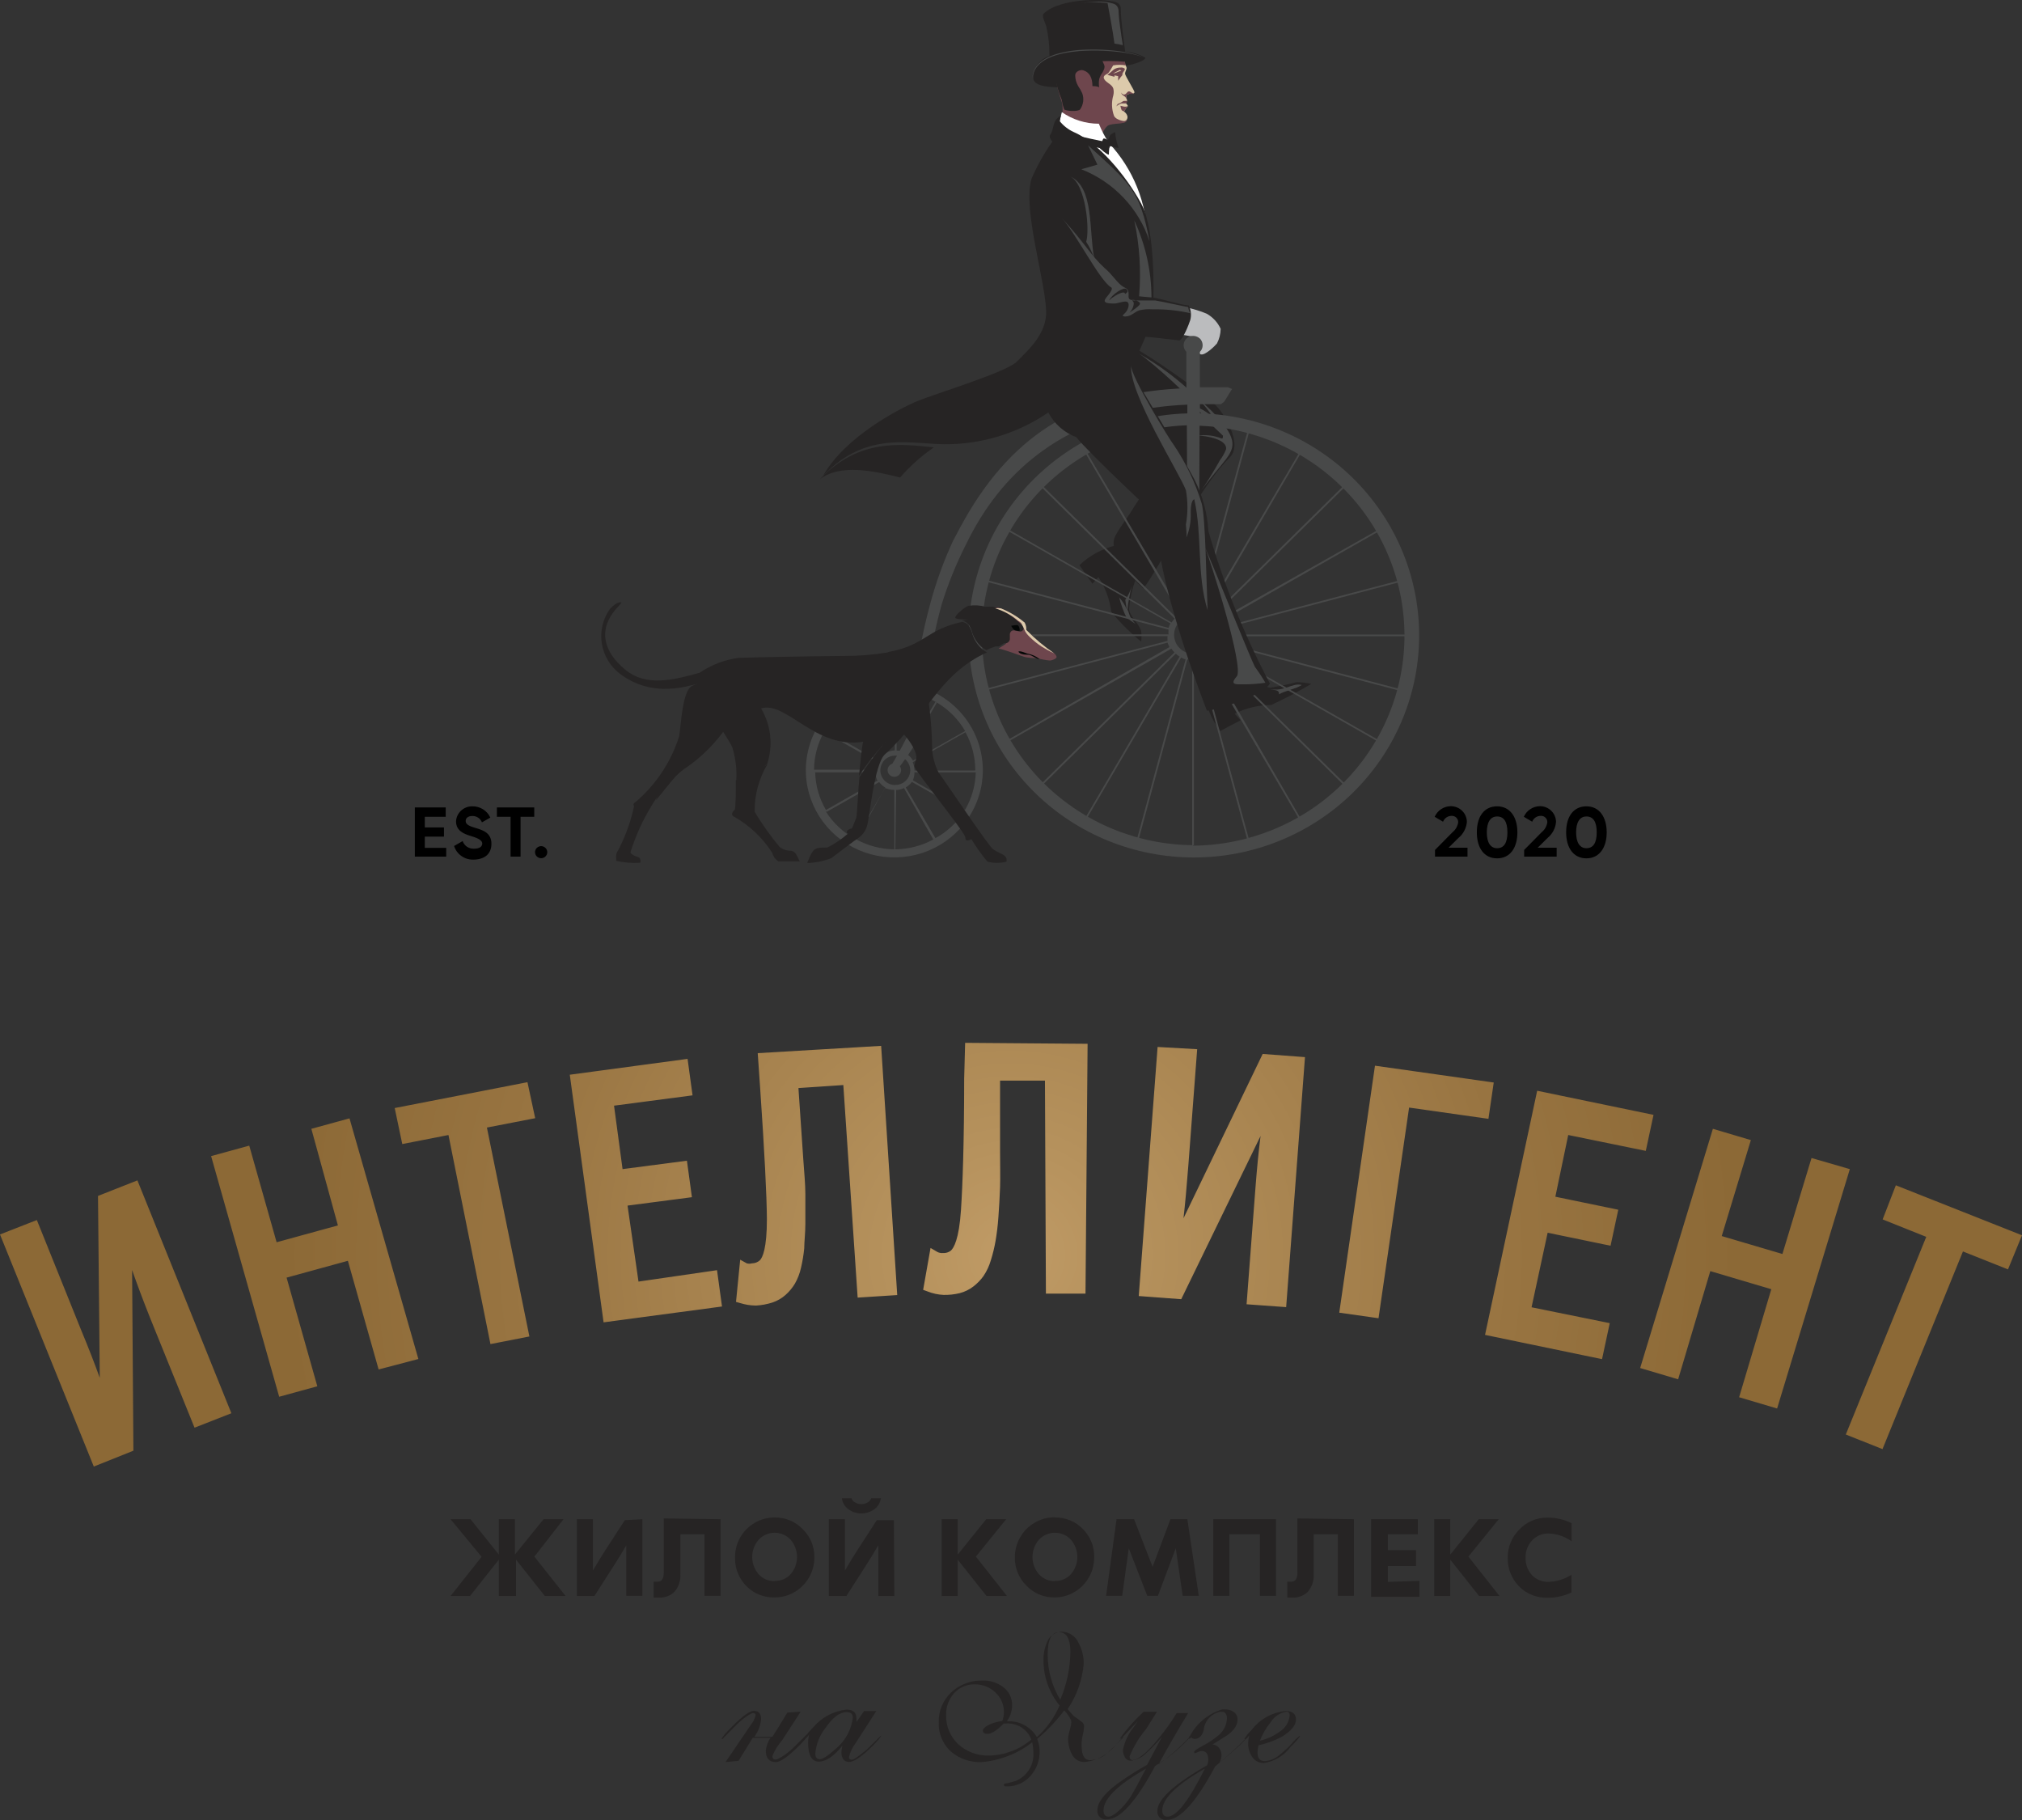 <svg width="120" height="108" viewBox="0 0 120 108" fill="none" xmlns="http://www.w3.org/2000/svg">
<rect x="0" y="0" width="120" height="108" fill="#333333" stroke="none"/>
<g clip-path="url(#clip0_408_922)">
<path d="M65.176 7.352C65.329 7.267 65.472 7.135 65.653 7.135C65.835 7.135 65.987 7.135 66.169 7.192C66.35 7.248 66.522 7.248 66.704 7.248C67.076 7.032 66.876 6.731 66.704 6.618C66.766 6.502 66.843 6.394 66.933 6.298C66.933 6.232 66.818 6.128 66.818 6.128L66.895 5.977C66.895 5.977 66.79 5.648 66.847 5.648C66.914 5.594 66.999 5.564 67.086 5.563C67.219 5.563 67.343 5.563 67.324 5.45C67.305 5.337 66.78 4.509 66.77 4.377C66.761 4.245 66.914 4.076 66.837 3.954C66.76 3.783 66.708 3.602 66.684 3.417C66.627 2.965 66.198 2.805 65.806 2.692C65.56 2.615 65.307 2.558 65.052 2.523C64.751 2.48 64.444 2.518 64.164 2.632C63.883 2.746 63.639 2.933 63.457 3.172C63.348 3.299 63.261 3.442 63.199 3.596C63.105 3.903 63.105 4.23 63.199 4.537C63.266 4.848 63.38 5.14 63.447 5.479C63.559 5.94 63.559 6.42 63.447 6.881C63.421 6.934 63.407 6.992 63.407 7.051C63.407 7.109 63.421 7.167 63.447 7.22C63.498 7.274 63.565 7.31 63.638 7.324C64.13 7.52 64.677 7.53 65.176 7.352Z" fill="#DCCAAB"/>
<path d="M66.685 7.183C66.547 7.164 66.414 7.119 66.293 7.052C66.223 7.014 66.164 6.959 66.121 6.892C65.97 6.493 65.953 6.057 66.074 5.649C66.103 5.522 66.103 5.39 66.074 5.263C66.007 5.009 65.673 4.924 65.539 4.708C65.405 4.491 65.673 4.416 65.749 4.359C65.825 4.303 65.94 4.086 66.064 3.879C66.311 3.837 66.563 3.837 66.809 3.879C66.876 3.55 66.207 3.427 66.207 3.427L66.026 3.474C65.996 3.317 65.951 3.163 65.892 3.013C65.884 2.982 65.884 2.95 65.892 2.919C65.892 2.919 66.131 2.768 66.255 2.684C65.989 2.478 65.679 2.334 65.348 2.262C65.017 2.19 64.675 2.193 64.345 2.27C64.07 2.278 63.8 2.348 63.556 2.473C63.311 2.597 63.098 2.775 62.933 2.992C62.767 3.208 62.652 3.459 62.598 3.725C62.543 3.991 62.55 4.266 62.617 4.529C62.709 5.06 62.846 5.583 63.027 6.091C63.118 6.581 63.044 7.087 62.817 7.532C63.323 7.616 65.252 8.238 65.252 8.238C65.443 7.823 65.644 7.475 65.816 7.419C65.959 7.377 66.106 7.351 66.255 7.343C66.406 7.336 66.556 7.317 66.704 7.287C66.752 7.272 66.796 7.247 66.833 7.213C66.869 7.178 66.897 7.136 66.914 7.089C66.885 7.121 66.85 7.146 66.81 7.162C66.771 7.178 66.728 7.186 66.685 7.183Z" fill="#6E464D"/>
<path d="M65.521 4.104C65.541 4.061 65.551 4.015 65.551 3.968C65.551 3.921 65.541 3.874 65.521 3.831C65.431 3.642 65.354 3.447 65.291 3.248C65.291 3.163 65.291 3.078 65.244 2.993C65.177 2.797 65.073 2.615 64.938 2.457C64.903 2.404 64.858 2.36 64.804 2.325C64.748 2.314 64.689 2.314 64.632 2.325C64.338 2.302 64.041 2.346 63.767 2.455C63.492 2.564 63.247 2.734 63.051 2.952C62.854 3.171 62.712 3.431 62.635 3.712C62.558 3.994 62.549 4.289 62.607 4.575C62.695 5.033 62.829 5.481 63.008 5.912C63.038 6.107 63.086 6.299 63.152 6.486C63.238 6.599 64.011 6.636 64.107 6.486C64.2 6.349 64.26 6.193 64.282 6.03C64.303 5.866 64.286 5.7 64.231 5.544C64.163 5.39 64.08 5.241 63.983 5.102C63.872 4.91 63.813 4.693 63.811 4.471C63.811 4.236 64.117 4.123 64.279 4.17C64.671 4.283 64.833 4.631 64.833 5.111C64.909 5.111 65.158 5.111 65.234 5.187C65.206 5.025 65.206 4.859 65.234 4.697C65.273 4.558 65.338 4.427 65.425 4.311C65.463 4.245 65.495 4.176 65.521 4.104Z" fill="#262424"/>
<path d="M66.665 5.996L66.579 6.053C66.501 6.103 66.418 6.144 66.331 6.175L66.245 6.316C66.332 6.24 66.432 6.179 66.541 6.138C66.637 6.138 66.656 6.138 66.751 6.138H66.828C66.871 6.098 66.898 6.044 66.904 5.987H66.751L66.665 5.996Z" fill="#6E464D"/>
<path d="M66.704 6.326L66.494 6.279C66.506 6.37 66.532 6.459 66.57 6.542C66.57 6.542 66.704 6.627 66.713 6.608C66.772 6.501 66.843 6.4 66.924 6.307C66.924 6.307 66.799 6.345 66.704 6.326Z" fill="#6E464D"/>
<path d="M66.418 4.707C66.475 4.622 66.532 4.537 66.609 4.462C66.603 4.39 66.627 4.319 66.675 4.264C66.675 4.264 66.781 4.132 66.752 4.076C66.716 4.047 66.675 4.026 66.63 4.015C66.586 4.003 66.539 4.002 66.494 4.01C66.355 4.007 66.218 4.046 66.102 4.123C65.988 4.227 65.844 4.349 65.72 4.443L66.141 4.556C66.141 4.556 66.141 4.49 66.141 4.472L66.36 4.519C66.36 4.603 66.36 4.698 66.36 4.792L66.418 4.707ZM65.997 4.396C65.997 4.396 66.418 4.161 66.465 4.142L66.551 4.198C66.418 4.217 66.102 4.406 65.997 4.349V4.396Z" fill="#6E464D"/>
<path d="M67 5.422C66.914 5.422 66.876 5.526 66.799 5.582C66.778 5.597 66.753 5.606 66.727 5.609C66.701 5.611 66.674 5.608 66.65 5.599C66.626 5.59 66.604 5.575 66.587 5.555C66.569 5.536 66.557 5.513 66.551 5.488C66.551 5.545 66.551 5.601 66.694 5.686C66.837 5.771 66.828 5.855 66.895 5.902C66.847 5.818 66.799 5.648 66.847 5.648C66.915 5.597 67 5.57 67.086 5.573C67.191 5.573 67.277 5.573 67.315 5.573C67.191 5.545 67.076 5.413 67 5.422Z" fill="#6E464D"/>
<path d="M67.964 3.417C67.601 3.214 67.197 3.095 66.78 3.069C66.704 2.57 66.522 1.083 66.522 0.753C66.522 0.424 66.522 0.32 66.341 0.179C65.892 -0.104 62.922 -0.169 61.929 0.819C61.805 0.941 62.053 1.403 62.091 1.553C62.224 2.134 62.288 2.728 62.282 3.323C62.001 3.41 61.756 3.585 61.584 3.821C61.412 4.056 61.322 4.341 61.327 4.631C61.327 5.206 62.645 5.168 62.76 5.177C62.473 4.434 63.629 3.794 64.851 3.662C65.487 3.61 66.126 3.61 66.761 3.662C66.778 3.739 66.804 3.815 66.838 3.888C67.267 3.841 68.012 3.586 67.964 3.417Z" fill="#262424"/>
<path d="M67.878 3.464C67.802 3.248 65.968 2.899 64.058 3.031C62.75 3.144 61.346 3.502 61.27 4.689C61.27 3.464 62.76 3.078 64.058 2.965C66.064 2.824 67.802 3.248 67.878 3.464Z" fill="#484949"/>
<path d="M66.638 2.683C66.533 2.071 66.39 1.007 66.39 0.8C66.39 0.593 66.39 0.301 66.046 0.207C65.767 0.127 65.477 0.089 65.186 0.094C64.818 0.103 64.451 0.135 64.087 0.188C64.632 0.112 65.186 0.112 65.731 0.188C65.788 0.499 66.046 1.845 66.141 2.589C66.309 2.607 66.475 2.638 66.638 2.683Z" fill="#484949"/>
<path d="M67.401 34.368C67.19 34.938 67.058 35.533 67.009 36.138C67.009 36.524 67.573 36.966 67.726 37.446C67.749 37.656 67.749 37.867 67.726 38.077C67.076 37.546 66.481 36.953 65.949 36.307C65.86 35.571 65.599 34.865 65.185 34.246L64.832 34.641C64.632 34.34 64.059 33.54 64.059 33.54C64.671 32.955 65.434 32.545 66.264 32.354C66.587 32.592 66.855 32.894 67.051 33.241C67.247 33.589 67.366 33.972 67.401 34.368Z" fill="#262424"/>
<path d="M67 20.436C68.793 21.491 70.498 22.684 72.099 24.004C72.567 24.409 73.809 26.329 72.987 27.139C71.078 29.021 68.853 33.634 67.859 34.923C67.172 34.33 65.672 32.758 66.198 31.789C66.513 31.196 66.981 30.64 67.315 30.057C68.075 28.948 68.691 27.749 69.149 26.489C69.311 25.84 65.548 21.199 65.501 21.133C65.453 21.067 66.952 20.436 67 20.436Z" fill="#262424"/>
<path d="M53.077 40.524C52.038 40.524 51.022 40.828 50.158 41.397C49.295 41.966 48.622 42.774 48.224 43.72C47.827 44.666 47.722 45.708 47.925 46.712C48.128 47.716 48.628 48.639 49.363 49.363C50.097 50.087 51.033 50.58 52.052 50.78C53.071 50.979 54.127 50.877 55.086 50.485C56.046 50.093 56.867 49.429 57.444 48.578C58.021 47.727 58.329 46.726 58.329 45.702C58.326 44.329 57.772 43.014 56.788 42.044C55.803 41.073 54.469 40.527 53.077 40.524ZM57.851 45.721H54.27C54.272 45.552 54.236 45.385 54.165 45.231L57.297 43.452C57.679 44.142 57.879 44.916 57.88 45.702L57.851 45.721ZM53.077 46.878V50.399C52.288 50.391 51.514 50.19 50.823 49.815L52.523 46.756C52.681 46.83 52.854 46.869 53.029 46.869L53.077 46.878ZM53.181 46.878C53.344 46.873 53.503 46.834 53.65 46.765L55.388 49.815C54.697 50.19 53.922 50.391 53.134 50.399L53.181 46.878ZM53.134 46.587C52.958 46.587 52.786 46.535 52.64 46.439C52.494 46.343 52.38 46.206 52.313 46.046C52.246 45.886 52.228 45.71 52.263 45.54C52.297 45.37 52.382 45.215 52.506 45.092C52.63 44.97 52.788 44.886 52.961 44.852C53.133 44.819 53.311 44.836 53.474 44.902C53.636 44.969 53.775 45.081 53.872 45.225C53.97 45.369 54.022 45.538 54.022 45.711C54.021 45.83 53.995 45.948 53.946 46.057C53.898 46.166 53.827 46.264 53.738 46.345C53.65 46.426 53.545 46.488 53.432 46.528C53.318 46.568 53.197 46.585 53.077 46.577L53.134 46.587ZM52.112 46.304L49.018 48.065C48.619 47.385 48.399 46.618 48.378 45.834H51.959C51.959 45.992 51.991 46.149 52.055 46.295L52.112 46.304ZM54.328 45.834H57.909C57.887 46.618 57.667 47.385 57.269 48.065L54.175 46.304C54.241 46.153 54.273 45.989 54.27 45.824L54.328 45.834ZM53.143 41.014C53.982 41.015 54.806 41.234 55.532 41.649C56.258 42.063 56.86 42.659 57.278 43.377L54.184 45.137C54.096 44.98 53.971 44.844 53.821 44.742L55.598 41.701L55.512 41.654L53.735 44.685C53.575 44.595 53.395 44.544 53.21 44.535V41.033H53.105V44.525C52.92 44.534 52.741 44.586 52.58 44.676L50.804 41.645L50.718 41.692L52.494 44.732C52.344 44.835 52.22 44.97 52.131 45.127L49.037 43.367C49.447 42.664 50.034 42.076 50.742 41.662C51.449 41.248 52.254 41.022 53.077 41.005L53.143 41.014ZM48.961 43.461L51.997 45.184C51.927 45.338 51.891 45.505 51.892 45.673H48.311C48.316 44.897 48.517 44.134 48.894 43.452L48.961 43.461ZM49.075 48.168L52.179 46.408C52.275 46.541 52.399 46.654 52.542 46.737L50.756 49.787C50.041 49.398 49.439 48.834 49.008 48.149L49.075 48.168ZM55.54 49.778L53.755 46.728C53.897 46.644 54.021 46.532 54.117 46.398L57.221 48.159C56.785 48.829 56.184 49.38 55.473 49.759L55.54 49.778Z" fill="#484949"/>
<path d="M53.077 46.097C53.299 46.097 53.478 45.92 53.478 45.702C53.478 45.483 53.299 45.306 53.077 45.306C52.855 45.306 52.676 45.483 52.676 45.702C52.676 45.92 52.855 46.097 53.077 46.097Z" fill="#484949"/>
<path d="M48.645 28.448C49.858 27.506 51.845 27.939 53.42 28.335C54.008 27.656 54.682 27.054 55.426 26.546C53.478 26.357 51.004 25.981 48.645 28.448Z" fill="#262424"/>
<path d="M69.941 18.168C70.52 18.242 71.085 18.394 71.622 18.619C71.984 18.826 72.271 19.138 72.443 19.514C72.439 19.815 72.364 20.112 72.224 20.38C72.138 20.493 71.527 21.105 71.269 21.029C71.011 20.954 71.145 20.869 71.192 20.766C71.317 20.512 71.403 20.163 71.106 20.05C70.81 19.937 69.292 19.749 69.292 19.749C69.44 19.197 69.659 18.666 69.941 18.168Z" fill="#BBBCBE"/>
<path d="M67.077 36.599C67.019 36.486 66.991 36.326 66.914 36.175C66.958 35.694 67.048 35.218 67.182 34.754C67.094 35.055 66.959 35.341 66.781 35.601L66.867 36.157C66.759 35.898 66.607 35.659 66.418 35.451C66.522 35.858 66.666 36.255 66.847 36.637C67.025 36.778 67.21 36.91 67.401 37.032C67.273 36.904 67.163 36.758 67.077 36.599Z" fill="#484949"/>
<path d="M73.121 26.141C72.921 25.2 71.584 24.079 70.906 23.458C69.914 22.506 68.808 21.678 67.611 20.992C68.471 21.556 70.906 23.816 70.705 23.816C70.85 23.77 70.996 23.733 71.145 23.703C71.476 24.047 71.774 24.422 72.033 24.823C71.725 24.51 71.35 24.268 70.935 24.117C71.438 24.734 71.987 25.313 72.577 25.849V25.896C72.577 25.953 72.577 26.037 72.491 26.018C72.047 25.841 71.562 25.782 71.087 25.849C71.508 25.849 72.883 26.056 72.759 26.677C72.665 26.905 72.543 27.12 72.396 27.317C72.252 27.581 72.1 27.835 71.947 28.089C71.794 28.343 71.527 28.777 71.297 29.097C72.577 27.355 73.274 26.941 73.121 26.141Z" fill="#484949"/>
<path d="M73.647 40.214C74.196 40.488 74.781 40.687 75.385 40.807C75.916 40.727 76.442 40.617 76.96 40.477C77.252 40.486 77.543 40.521 77.829 40.581C77.056 41.038 76.259 41.456 75.442 41.833C74.688 41.837 73.946 42.015 73.274 42.35L73.627 42.746C73.293 42.906 72.424 43.377 72.424 43.377C71.9 42.711 71.57 41.917 71.469 41.08C71.749 40.792 72.088 40.566 72.464 40.417C72.839 40.267 73.242 40.198 73.647 40.214Z" fill="#262424"/>
<path d="M71.211 24.522V23.985C71.618 23.985 72.035 23.985 72.462 23.985L72.653 23.834L73.121 23.081L72.863 22.978C72.303 22.978 71.752 22.978 71.211 22.978V20.879C71.289 20.801 71.342 20.702 71.363 20.594C71.384 20.487 71.373 20.375 71.33 20.274C71.287 20.173 71.215 20.087 71.122 20.026C71.03 19.966 70.921 19.933 70.81 19.933C70.699 19.933 70.59 19.966 70.498 20.026C70.405 20.087 70.333 20.173 70.29 20.274C70.247 20.375 70.236 20.487 70.257 20.594C70.278 20.702 70.331 20.801 70.409 20.879V23.034C64.784 23.251 60.63 25.181 57.517 30.358C57.183 30.923 56.867 31.497 56.562 32.09C56.013 33.275 55.565 34.503 55.225 35.761C54.884 36.999 54.619 38.257 54.432 39.527C54.261 40.722 54.041 43.292 54.041 43.292C53.662 44.088 53.241 44.864 52.78 45.617L53.134 45.834C53.69 45.122 54.2 44.377 54.661 43.602C54.661 43.602 55.015 40.289 55.11 39.639C55.282 38.369 55.54 37.111 55.884 35.874C56.255 34.67 56.728 33.499 57.297 32.372C57.569 31.804 57.872 31.251 58.204 30.716C60.582 26.894 64.555 24.249 70.466 24.013V24.531C66.955 24.631 63.625 26.089 61.196 28.59C58.767 31.091 57.434 34.433 57.485 37.895C57.536 41.357 58.966 44.66 61.468 47.09C63.969 49.52 67.341 50.883 70.853 50.883C74.365 50.883 77.736 49.52 80.238 47.09C82.739 44.66 84.17 41.357 84.221 37.895C84.272 34.433 82.938 31.091 80.509 28.59C78.08 26.089 74.75 24.631 71.24 24.531L71.211 24.522ZM70.495 37.296C70.415 37.361 70.358 37.45 70.331 37.549C70.304 37.648 70.308 37.752 70.344 37.849C70.379 37.945 70.444 38.028 70.529 38.087C70.614 38.146 70.716 38.177 70.819 38.177C70.923 38.177 71.025 38.146 71.11 38.087C71.195 38.028 71.26 37.945 71.295 37.849C71.331 37.752 71.335 37.648 71.308 37.549C71.281 37.45 71.224 37.361 71.144 37.296V36.599C71.405 36.677 71.629 36.845 71.775 37.072C71.92 37.298 71.979 37.569 71.939 37.835C71.899 38.101 71.763 38.344 71.557 38.519C71.351 38.695 71.087 38.791 70.815 38.791C70.542 38.791 70.279 38.695 70.072 38.519C69.866 38.344 69.731 38.101 69.691 37.835C69.651 37.569 69.709 37.298 69.855 37.072C70.001 36.845 70.224 36.677 70.485 36.599L70.495 37.296ZM70.8 50.154C67.499 50.125 64.339 48.823 61.998 46.528C59.657 44.232 58.32 41.125 58.273 37.87C58.225 34.616 59.471 31.472 61.745 29.111C64.018 26.751 67.138 25.36 70.437 25.237L70.485 36.232L67.62 25.661H67.515L70.38 36.232C70.287 36.261 70.198 36.299 70.113 36.345L64.536 26.903L64.45 26.95L69.998 36.43C69.916 36.482 69.839 36.542 69.769 36.608L61.919 28.871L61.843 28.946L69.712 36.712C69.644 36.781 69.583 36.857 69.53 36.938L59.895 31.441L59.847 31.525L69.463 36.994C69.417 37.078 69.378 37.167 69.349 37.258L58.615 34.434V34.538L69.349 37.361C69.34 37.455 69.34 37.55 69.349 37.644H58.176V37.747H69.291C69.282 37.841 69.282 37.936 69.291 38.03L58.558 40.854V40.957L69.291 38.133C69.321 38.225 69.359 38.313 69.406 38.397L59.847 43.885L59.895 43.97L69.521 38.491C69.574 38.572 69.635 38.648 69.702 38.717L61.843 46.464L61.919 46.539L69.778 38.792C69.849 38.856 69.926 38.913 70.008 38.962L64.45 48.46L64.536 48.507L70.094 39.018C70.179 39.064 70.268 39.102 70.361 39.131L67.496 49.721H67.601L70.466 39.131H70.753V50.154H70.858V39.188H71.144L74.009 49.778H74.114L71.249 39.188C71.342 39.159 71.431 39.121 71.516 39.075L77.074 48.563L77.16 48.516L71.622 38.971C71.703 38.922 71.78 38.865 71.851 38.802L79.71 46.549L79.787 46.474L71.908 38.717C71.976 38.648 72.037 38.572 72.09 38.491L81.716 43.97L81.763 43.885L72.137 38.406C72.184 38.322 72.222 38.234 72.252 38.143L82.986 40.967V40.863L72.252 38.039C72.261 37.945 72.261 37.851 72.252 37.757H83.425V37.653H72.319C72.328 37.559 72.328 37.465 72.319 37.371L83.052 34.547V34.443L72.319 37.267C72.289 37.176 72.251 37.088 72.204 37.004L81.82 31.535L81.773 31.45L72.09 36.919C72.037 36.838 71.976 36.763 71.908 36.693L79.758 28.955L79.681 28.88L71.832 36.618C71.768 36.549 71.697 36.486 71.622 36.43L77.16 26.96L77.074 26.913L71.516 36.383C71.431 36.336 71.342 36.298 71.249 36.27L74.114 25.698H74.009L71.144 36.241L71.192 25.265C74.494 25.39 77.615 26.784 79.887 29.148C82.159 31.513 83.402 34.661 83.35 37.917C83.297 41.174 81.954 44.281 79.606 46.573C77.259 48.865 74.095 50.161 70.791 50.182L70.8 50.154Z" fill="#484949"/>
<path d="M62.789 7.672C62.789 7.559 63.018 6.655 63.018 6.655C63.661 7.102 64.428 7.342 65.214 7.342C65.374 7.735 65.569 8.113 65.797 8.472C67.261 10.029 68.079 12.072 68.089 14.195C66.108 12.199 64.332 10.013 62.789 7.672Z" fill="white"/>
<path d="M71.717 31.525C71.655 30.457 71.372 29.413 70.887 28.456C70.371 27.449 68.203 23.844 67.668 22.95C67.4 22.466 67.207 21.946 67.095 21.406C67.184 21.397 67.274 21.397 67.363 21.406L67.984 19.985C68.108 19.985 69.559 20.145 69.999 20.201C70.228 20.098 70.552 19.26 70.638 18.996C70.716 18.707 70.685 18.399 70.552 18.13C69.874 18.045 69.215 17.801 68.451 17.659C68.451 17.659 68.585 13.725 67.754 12.134C67.172 11.004 65.491 8.604 63.715 7.832C63.394 7.684 63.113 7.465 62.894 7.192C62.904 7.08 62.927 6.97 62.961 6.862C62.388 7.192 62.617 7.606 62.292 8.058C62.292 8.227 62.454 8.406 62.454 8.406C61.963 9.098 61.547 9.84 61.213 10.618C60.659 12.501 62.168 17.019 62.082 18.704C61.986 19.956 60.936 20.851 60.344 21.462C59.752 22.074 55.569 23.345 54.499 23.778C53.43 24.211 50.135 25.915 48.846 28.24C51.511 25.416 54.27 26.442 56.419 26.357C58.496 26.299 60.51 25.644 62.216 24.475C62.566 25.15 63.158 25.673 63.877 25.943C64.622 26.884 68.652 30.65 68.652 30.65C68.652 30.65 68.222 33.22 71.622 42.162C71.622 42.275 74.955 41.353 75.365 40.562C73.842 37.679 72.62 34.651 71.717 31.525Z" fill="#262424"/>
<path d="M62.798 7.766C63.696 8.039 66.007 8.501 66.007 8.501L65.739 8.906C65.195 8.755 62.76 8.218 62.76 8.218L62.798 7.766Z" fill="#262424"/>
<path d="M65.892 8.011C65.976 7.937 66.073 7.879 66.179 7.841C66.205 8.163 66.275 8.48 66.389 8.783C66.221 8.759 66.054 8.722 65.892 8.67L65.749 8.322L65.892 8.011Z" fill="#262424"/>
<path d="M65.654 8.265L65.912 8.35C65.846 8.621 65.81 8.899 65.807 9.178C65.673 9.178 65.281 8.802 65.281 8.802C65.348 8.557 65.444 8.227 65.501 8.218C65.558 8.208 65.654 8.265 65.654 8.265Z" fill="#262424"/>
<path d="M70.38 29.087C70.5 29.76 70.5 30.448 70.38 31.12C70.38 31.262 70.466 31.864 70.38 31.968C70.59 31.487 70.687 30.966 70.667 30.443C70.667 30.236 70.667 29.699 70.877 29.624C71.364 31.789 71.01 34.095 71.669 36.213C71.584 34.33 71.545 30.838 71.326 29.906C70.95 28.66 70.387 27.476 69.654 26.395C69.444 26.141 67.114 22.357 67.124 21.688C67.019 23.392 69.979 28.033 70.38 29.087Z" fill="#484949"/>
<path d="M71.469 32.372C71.966 33.483 74.267 39.206 74.477 39.574C74.701 39.876 74.909 40.19 75.098 40.515C74.7 40.573 74.298 40.605 73.895 40.609C73.36 40.609 72.94 40.666 73.398 40.138C73.857 39.611 71.784 33.078 71.469 32.372Z" fill="#484949"/>
<path d="M75.91 41.202C75.91 40.92 75.719 40.986 75.346 40.882C76.235 41.071 76.683 40.496 77.257 40.647C76.98 40.854 76.187 41.014 75.91 41.202Z" fill="#484949"/>
<path d="M64.574 8.623L65.128 9.771L64.173 10.044C65.127 10.419 65.984 10.998 66.684 11.739C67.385 12.479 67.91 13.363 68.222 14.327C67.659 11.296 67.057 10.882 64.574 8.623Z" fill="#484949"/>
<path d="M70.523 18.224C70.457 18.224 69.072 17.913 68.556 17.829C68.279 17.829 68.012 17.829 67.735 17.829H67.372C67.26 17.837 67.147 17.814 67.047 17.763C66.962 17.706 66.971 17.593 66.981 17.499C66.981 17.057 66.837 17.17 66.532 16.925C66.226 16.68 65.978 16.257 65.577 15.927C64.737 15.165 64.402 14.44 62.951 12.868C63.848 13.809 65.233 16.633 65.949 17.057C66.073 17.132 65.844 17.415 65.796 17.48C65.615 17.725 65.224 18.036 66.169 18.008C66.36 18.008 66.809 17.801 66.933 17.942C67.057 18.083 66.933 18.431 66.742 18.601C66.551 18.77 66.637 18.742 66.742 18.78H66.79C67.124 18.78 67.315 18.525 67.592 18.422C67.853 18.355 68.125 18.333 68.394 18.356C69.159 18.34 69.922 18.42 70.667 18.591C70.562 18.525 70.504 18.196 70.523 18.224ZM66.77 17.452C66.77 17.16 65.997 17.622 65.816 17.838C65.959 17.49 66.704 16.991 66.856 17.16C67.009 17.33 66.847 17.377 66.761 17.452H66.77ZM67 18.573C67.084 18.501 67.153 18.413 67.202 18.314C67.251 18.215 67.28 18.108 67.286 17.998C67.286 17.913 67.162 17.791 67.162 17.791C67.162 17.791 67.257 17.791 67.277 17.791C67.296 17.791 67.706 17.885 67.649 18.045C67.592 18.205 66.99 18.573 66.99 18.573H67Z" fill="#484949"/>
<path d="M64.938 15.325C64.613 13.668 64.938 11.098 63.505 10.468C64.46 10.929 64.68 13.706 64.46 14.346C64.657 14.653 64.817 14.982 64.938 15.325Z" fill="#484949"/>
<path d="M68.337 17.65L67.602 17.584C67.729 16.075 67.633 14.556 67.315 13.075C67.982 14.511 68.331 16.071 68.337 17.65Z" fill="#484949"/>
<path d="M55.015 41.033C55.204 42.156 55.306 43.292 55.32 44.431C55.348 44.922 55.478 45.403 55.702 45.843C55.893 46.069 58.663 50.211 58.94 50.399C59.217 50.587 59.484 50.663 59.637 50.794C59.682 50.837 59.714 50.892 59.731 50.951C59.748 51.011 59.748 51.074 59.732 51.133C59.363 51.226 58.975 51.226 58.605 51.133C58.251 50.714 57.932 50.267 57.651 49.797C57.46 49.891 57.288 49.947 57.288 49.684C57.288 49.42 54.289 45.711 54.27 45.504C54.251 45.297 54.404 45.071 54.385 44.902C54.289 44.045 53.038 42.962 53.038 42.962C53.756 42.381 54.418 41.735 55.015 41.033Z" fill="#262424"/>
<path d="M43.164 43.057C42.516 44.03 41.686 44.873 40.719 45.542C39.903 46.137 39.217 46.889 38.705 47.754C38.157 48.639 37.724 49.587 37.415 50.578C37.492 50.785 37.931 50.86 37.969 50.917C38.007 50.973 38.046 51.199 37.969 51.199C37.501 51.226 37.032 51.188 36.575 51.086C36.575 50.898 36.518 50.691 36.67 50.484C37.108 49.655 37.43 48.772 37.625 47.857C37.625 47.763 37.501 47.735 37.74 47.575C38.948 46.537 39.838 45.188 40.309 43.678C40.423 42.925 40.509 40.967 41.073 40.703C41.371 40.551 41.694 40.456 42.028 40.421L43.164 43.057Z" fill="#262424"/>
<path d="M44.883 45.466C44.67 45.496 44.467 45.57 44.286 45.684C44.105 45.798 43.95 45.948 43.833 46.125L43.67 46.314C43.67 46.822 43.67 48.017 43.594 48.065C43.517 48.111 43.307 48.375 43.594 48.479C44.509 49.002 45.28 49.739 45.838 50.625C45.889 50.829 46.019 51.004 46.201 51.114C46.506 51.114 47.461 51.114 47.461 51.114C47.289 50.776 47.213 50.502 46.927 50.484C46.683 50.485 46.446 50.402 46.258 50.248C45.716 49.595 45.224 48.903 44.788 48.177C44.772 47.186 45.033 46.209 45.542 45.353C45.284 45.551 45.169 45.476 44.883 45.466Z" fill="#262424"/>
<path d="M54.825 42.991C54.746 42.47 54.695 41.945 54.672 41.419C54.185 41.969 53.648 42.473 53.067 42.925C53.525 43.32 54.538 44.412 54.404 44.996C54.763 44.391 54.91 43.686 54.825 42.991Z" fill="#262424"/>
<path d="M57.718 37.653C57.674 37.458 57.593 37.273 57.479 37.107C57.379 37.002 57.249 36.93 57.107 36.9C54.929 37.371 54.958 38.284 52.676 38.698C54.06 39.47 55.063 40.788 53.869 42.464C52.823 43.606 51.866 44.823 51.005 46.106C50.928 46.888 50.861 48.394 50.823 48.507C50.785 48.62 50.565 49.156 50.565 49.156C50.221 49.213 50.183 49.458 50.336 49.458C49.961 49.789 49.544 50.071 49.095 50.295C48.655 50.295 48.426 50.295 48.254 50.493C48.131 50.67 48.035 50.863 47.968 51.067C47.91 51.18 47.863 51.227 48.035 51.209C48.48 51.181 48.918 51.086 49.333 50.926C49.562 50.757 50.708 49.872 50.976 49.702C51.225 49.516 51.401 49.25 51.472 48.949C51.587 48.629 51.883 45.344 52.513 44.77C55.053 42.454 55.655 40.063 58.577 38.708C58.476 38.662 58.383 38.602 58.3 38.529C58.029 38.294 57.828 37.992 57.718 37.653Z" fill="#262424"/>
<path d="M62.597 38.792C61.984 38.38 61.414 37.907 60.898 37.38C60.905 37.23 60.872 37.081 60.802 36.947C60.379 36.593 59.902 36.307 59.389 36.1C59.187 36.02 58.961 36.02 58.758 36.1C58.692 36.1 58.701 36.222 58.663 36.298C58.573 36.512 58.531 36.743 58.539 36.975C58.516 37.094 58.516 37.215 58.539 37.333C58.592 37.462 58.686 37.571 58.806 37.644C58.926 37.716 59.054 37.773 59.188 37.813L59.379 37.879L59.561 37.964C59.627 37.986 59.682 38.034 59.714 38.096C59.714 38.209 59.656 38.237 59.58 38.284L59.265 38.482C59.885 38.632 60.649 38.952 60.869 38.999C61.096 39.039 61.326 39.058 61.556 39.056C61.803 39.125 62.056 39.172 62.311 39.197C62.387 39.197 62.683 39.103 62.703 39.009C62.722 38.915 62.597 38.792 62.597 38.792Z" fill="#6E464D"/>
<path d="M42.534 41.569C41.665 42.247 42.047 42.934 41.35 44.309C40.538 45.899 39.707 45.947 39.029 47.236C38.985 47.318 38.947 47.403 38.915 47.49C39.402 46.963 40.242 45.73 40.719 45.551C41.686 44.882 42.516 44.039 43.164 43.066L42.534 41.569Z" fill="#262424"/>
<path d="M59.933 37.936C59.933 37.823 59.933 37.71 59.933 37.606C60.057 37.173 60.497 37.606 60.678 37.427C60.86 37.248 60.678 37.089 60.497 36.947C60.057 36.526 59.529 36.204 58.95 36.006C58.797 35.994 58.644 35.994 58.491 36.006C58.162 35.916 57.817 35.897 57.479 35.95C57.25 36.006 56.629 36.552 56.696 36.665C56.763 36.778 57.422 36.759 57.422 36.759L57.097 36.825C57.24 36.855 57.37 36.927 57.469 37.032C57.583 37.197 57.664 37.383 57.708 37.578C57.819 37.893 58.01 38.175 58.262 38.397C58.345 38.47 58.438 38.53 58.539 38.576C58.711 38.494 58.889 38.422 59.074 38.359H59.284L59.599 38.162C59.752 38.209 59.905 38.096 59.933 37.936Z" fill="#262424"/>
<path d="M54.433 42.087C55.617 40.449 53.697 38.67 52.675 38.717C51.83 38.856 50.974 38.925 50.116 38.924C49.276 38.924 44.73 38.999 43.833 39.037C43.003 39.15 42.211 39.453 41.522 39.922C39.956 40.355 38.351 40.769 37.1 39.734C35.849 38.698 35.467 37.418 36.546 36.147C36.672 36.025 36.787 35.893 36.89 35.752C36.89 35.752 36.661 35.639 36.203 36.128C35.773 36.73 35.599 37.472 35.717 38.198C35.835 38.924 36.235 39.576 36.833 40.016C39.153 41.72 41.608 40.327 41.655 40.581C41.951 42.285 43.078 43.518 43.46 44.346C43.654 44.977 43.735 45.636 43.699 46.295C44.549 45.608 45.007 45.758 45.523 45.353C45.705 44.808 45.768 44.23 45.707 43.659C45.646 43.088 45.463 42.536 45.17 42.04C46.65 41.569 48.378 44.469 51.224 44.017C51.157 44.261 51.062 45.193 50.976 46.059C52.141 44.167 53.774 42.991 54.433 42.087Z" fill="#262424"/>
<path d="M60.516 37.418C60.516 37.22 60.44 37.098 60.363 37.089C60.244 37.094 60.126 37.11 60.01 37.136C60.105 37.311 60.194 37.402 60.277 37.409C60.354 37.428 60.487 37.456 60.516 37.418Z" fill="#040706"/>
<path d="M61.653 39.075C61.463 38.936 61.244 38.839 61.013 38.792C60.936 38.792 60.535 38.585 60.44 38.67C60.506 38.811 60.793 38.858 60.993 38.849C61.194 38.84 61.414 39.056 61.633 39.103H61.7L61.653 39.075Z" fill="#040706"/>
<path d="M60.602 36.966C60.69 37.128 60.77 37.295 60.841 37.465C60.911 37.583 60.998 37.691 61.099 37.785C61.321 38.008 61.568 38.207 61.834 38.378C62.069 38.526 62.315 38.659 62.569 38.773C61.969 38.365 61.413 37.898 60.907 37.38C60.915 37.23 60.882 37.081 60.812 36.947C60.389 36.593 59.912 36.307 59.399 36.1C59.288 36.087 59.175 36.087 59.065 36.1C59.56 36.247 60.018 36.494 60.411 36.825C60.48 36.865 60.544 36.912 60.602 36.966Z" fill="#DCCAAB"/>
<path d="M26.482 50.314V50.832H24.619V47.914H26.453V48.469H25.211V49.1H26.348V49.646H25.211V50.314H26.482Z" fill="black"/>
<path d="M26.949 50.201L27.456 49.91C27.504 50.049 27.597 50.169 27.721 50.251C27.846 50.332 27.994 50.371 28.143 50.361C28.497 50.361 28.621 50.211 28.621 50.051C28.621 49.891 28.42 49.749 27.971 49.618C27.522 49.486 27.064 49.298 27.064 48.733C27.078 48.493 27.186 48.268 27.363 48.103C27.541 47.939 27.775 47.847 28.019 47.848C28.246 47.842 28.47 47.902 28.662 48.021C28.854 48.14 29.006 48.312 29.099 48.516L28.602 48.799C28.558 48.685 28.479 48.587 28.377 48.52C28.274 48.452 28.152 48.418 28.029 48.422C27.78 48.422 27.637 48.545 27.637 48.714C27.637 48.883 27.752 48.996 28.21 49.128C28.669 49.26 29.165 49.429 29.165 50.069C29.165 50.71 28.716 51.011 28.076 51.011C27.825 51.014 27.579 50.937 27.376 50.791C27.173 50.645 27.023 50.438 26.949 50.201Z" fill="black"/>
<path d="M31.706 48.469H30.893V50.832H30.301V48.469H29.489V47.914H31.706V48.469Z" fill="black"/>
<path d="M31.752 50.569C31.752 50.498 31.774 50.429 31.814 50.37C31.854 50.311 31.91 50.265 31.977 50.238C32.043 50.211 32.116 50.204 32.186 50.218C32.257 50.231 32.321 50.266 32.372 50.316C32.423 50.366 32.458 50.429 32.471 50.499C32.486 50.568 32.478 50.64 32.451 50.706C32.423 50.771 32.377 50.827 32.317 50.866C32.257 50.905 32.187 50.926 32.115 50.926C32.068 50.926 32.021 50.917 31.977 50.899C31.933 50.881 31.892 50.855 31.859 50.822C31.825 50.788 31.798 50.749 31.78 50.706C31.762 50.662 31.752 50.616 31.752 50.569Z" fill="black"/>
<path d="M85.163 50.437L86.195 49.392C86.381 49.243 86.504 49.032 86.539 48.799C86.541 48.747 86.533 48.696 86.514 48.648C86.496 48.6 86.467 48.556 86.43 48.52C86.393 48.483 86.349 48.455 86.3 48.437C86.251 48.418 86.199 48.41 86.147 48.413C86.037 48.413 85.929 48.447 85.839 48.509C85.749 48.572 85.68 48.659 85.641 48.761L85.144 48.469C85.225 48.285 85.358 48.127 85.527 48.015C85.697 47.903 85.895 47.842 86.099 47.839C86.353 47.839 86.596 47.938 86.775 48.114C86.954 48.291 87.055 48.53 87.055 48.78C87.039 48.961 86.987 49.138 86.901 49.299C86.816 49.461 86.699 49.604 86.558 49.721L85.966 50.305H87.093V50.832H85.163V50.437Z" fill="black"/>
<path d="M87.646 49.392C87.646 48.45 88.085 47.848 88.85 47.848C89.614 47.848 90.053 48.479 90.053 49.392C90.053 50.305 89.623 50.935 88.85 50.935C88.076 50.935 87.646 50.314 87.646 49.392ZM89.461 49.392C89.461 48.761 89.251 48.45 88.85 48.45C88.448 48.45 88.238 48.799 88.238 49.392C88.238 49.985 88.448 50.333 88.85 50.333C89.251 50.333 89.461 50.022 89.461 49.392Z" fill="black"/>
<path d="M90.454 50.437L91.485 49.392C91.671 49.243 91.794 49.032 91.829 48.799C91.832 48.747 91.824 48.696 91.805 48.648C91.786 48.6 91.758 48.556 91.721 48.52C91.684 48.483 91.639 48.455 91.591 48.437C91.542 48.418 91.49 48.41 91.438 48.413C91.327 48.413 91.22 48.447 91.129 48.509C91.039 48.572 90.97 48.659 90.931 48.761L90.435 48.469C90.515 48.285 90.648 48.127 90.818 48.015C90.987 47.903 91.186 47.842 91.39 47.839C91.643 47.839 91.886 47.938 92.065 48.114C92.245 48.291 92.345 48.53 92.345 48.78C92.329 48.961 92.277 49.138 92.192 49.299C92.107 49.461 91.99 49.604 91.848 49.721L91.256 50.305H92.383V50.832H90.454V50.437Z" fill="black"/>
<path d="M92.946 49.392C92.946 48.45 93.386 47.848 94.15 47.848C94.914 47.848 95.353 48.479 95.353 49.392C95.353 50.305 94.914 50.935 94.15 50.935C93.386 50.935 92.946 50.314 92.946 49.392ZM94.761 49.392C94.761 48.761 94.551 48.45 94.15 48.45C93.749 48.45 93.538 48.799 93.538 49.392C93.538 49.985 93.749 50.333 94.15 50.333C94.551 50.333 94.761 50.022 94.761 49.392Z" fill="black"/>
<path d="M37.893 76.05L37.243 71.541L41.063 71.042L40.767 68.877L36.947 69.376L36.441 65.611L41.101 64.999L40.805 62.834L33.815 63.775L35.821 78.469L42.849 77.528L42.553 75.373L37.893 76.05ZM31.303 64.218L23.425 65.752L23.874 67.889L26.615 67.352L29.107 79.759L31.418 79.307L28.897 66.91L31.762 66.355L31.303 64.218ZM5.816 70.967L5.921 81.764C5.641 80.974 5.259 79.995 4.775 78.827L2.187 72.398L0 73.254L5.567 87.026L7.917 86.085L7.84 75.363C8.133 76.204 8.486 77.145 8.9 78.187L11.545 84.72L13.732 83.863L8.155 70.045L5.816 70.967ZM44.969 62.495L45.112 64.557C45.37 68.322 45.504 70.939 45.513 72.351C45.513 74.083 45.255 74.629 45.093 74.789C44.965 74.904 44.798 74.968 44.625 74.968C44.525 74.996 44.419 74.996 44.32 74.968L43.928 74.751L43.68 77.255L43.947 77.331C44.226 77.417 44.515 77.464 44.807 77.472H44.883C45.208 77.452 45.529 77.392 45.838 77.293C46.127 77.196 46.394 77.043 46.621 76.841C46.839 76.647 47.025 76.421 47.175 76.173C47.343 75.879 47.465 75.561 47.538 75.231C47.627 74.85 47.691 74.463 47.729 74.073C47.729 73.678 47.796 73.179 47.796 72.614C47.796 72.05 47.796 71.466 47.796 70.873C47.796 70.28 47.729 69.583 47.672 68.783L47.385 64.566L50.049 64.387L50.899 77.001L53.248 76.85L52.294 62.062L44.969 62.495ZM18.478 66.985L20.054 72.718L16.416 73.716L14.792 67.983L12.529 68.604L16.569 82.884L18.832 82.263L17.008 75.815L20.646 74.817L22.47 81.265L24.829 80.644L20.742 66.364L18.478 66.985ZM70.237 72.294C70.333 71.466 70.428 70.412 70.524 69.169L71.049 62.26L68.7 62.128L67.582 76.907L70.103 77.095L74.811 67.409C74.697 68.294 74.601 69.291 74.515 70.393L73.981 77.396L76.33 77.566L77.447 62.73L74.936 62.542L70.237 72.294ZM112.513 70.336L111.73 72.36L114.318 73.396L109.543 85.125L111.721 85.991L116.495 74.262L119.169 75.326L120 73.302L112.513 70.336ZM107.509 68.717L105.781 74.412L102.18 73.349L103.909 67.654L101.655 66.985L97.339 81.18L99.593 81.849L101.502 75.429L105.122 76.502L103.212 82.913L105.466 83.581L109.782 69.376L107.509 68.717ZM88.649 64.237L83.931 63.568L81.601 63.239L79.481 77.895L81.811 78.225L83.626 65.724L88.334 66.392L88.649 64.237ZM57.221 64.011C57.221 67.776 57.126 70.412 57.03 71.814C56.916 73.546 56.6 74.064 56.428 74.215C56.296 74.317 56.129 74.368 55.961 74.356C55.852 74.366 55.743 74.346 55.645 74.299L55.225 74.055L54.786 76.54L55.044 76.634C55.348 76.756 55.671 76.826 55.999 76.841C56.32 76.847 56.641 76.813 56.954 76.737C57.248 76.661 57.525 76.526 57.765 76.342C57.996 76.165 58.199 75.956 58.367 75.721C58.562 75.431 58.71 75.114 58.806 74.779C58.923 74.406 59.016 74.026 59.083 73.641C59.15 73.245 59.217 72.756 59.255 72.191C59.293 71.626 59.331 71.052 59.351 70.449C59.37 69.847 59.351 69.16 59.351 68.35V64.124H62.015L62.072 76.766H64.421L64.546 61.94L57.278 61.883L57.221 64.011ZM93.07 67.352L97.673 68.294L98.132 66.157L91.227 64.726L88.133 79.213L95.076 80.653L95.534 78.517L90.893 77.575L91.848 73.151L95.582 73.923L96.04 71.786L92.306 71.014L93.07 67.352Z" fill="url(#paint0_radial_408_922)"/>
<path d="M31.724 92.382L33.567 94.708H32.335L30.625 92.552V94.708H29.604V92.552L27.894 94.708H26.739L28.582 92.382L26.739 90.151H27.923L29.604 92.251V90.151H30.559V92.251L32.258 90.151H33.443L31.704 92.382H31.724Z" fill="#262424"/>
<path d="M38.122 90.151V94.698H37.167V91.705C36.925 92.119 36.683 92.514 36.441 92.891L35.276 94.708H34.235V90.151H35.19V93.192C35.502 92.665 35.744 92.269 35.916 92.006L37.081 90.208L38.122 90.151Z" fill="#262424"/>
<path d="M42.763 90.151V94.698H41.808V91.046H40.376V93.399C40.404 93.777 40.285 94.151 40.041 94.444C39.918 94.568 39.769 94.664 39.604 94.726C39.439 94.788 39.263 94.814 39.087 94.802H38.791V93.86H39.039C39.274 93.86 39.392 93.675 39.392 93.305V90.104L42.763 90.151Z" fill="#262424"/>
<path d="M45.972 90.048C46.284 90.043 46.594 90.102 46.882 90.222C47.17 90.342 47.429 90.52 47.643 90.745C47.867 90.963 48.043 91.225 48.161 91.513C48.279 91.801 48.337 92.109 48.331 92.42C48.331 92.836 48.223 93.244 48.015 93.606C47.811 93.964 47.514 94.263 47.156 94.472C46.801 94.682 46.395 94.793 45.981 94.792C45.672 94.803 45.363 94.749 45.075 94.636C44.788 94.523 44.527 94.351 44.31 94.133C44.087 93.912 43.911 93.649 43.793 93.36C43.674 93.07 43.617 92.76 43.623 92.448C43.614 92.024 43.719 91.605 43.928 91.234C44.131 90.875 44.428 90.576 44.788 90.368C45.142 90.157 45.548 90.047 45.962 90.048H45.972ZM45.972 93.813C46.151 93.819 46.33 93.786 46.495 93.716C46.66 93.646 46.807 93.541 46.927 93.409C47.169 93.124 47.302 92.764 47.302 92.392C47.302 92.02 47.169 91.66 46.927 91.375C46.807 91.243 46.66 91.136 46.495 91.064C46.33 90.991 46.152 90.954 45.972 90.954C45.791 90.954 45.613 90.991 45.449 91.064C45.284 91.136 45.137 91.243 45.017 91.375C44.774 91.66 44.641 92.02 44.641 92.392C44.641 92.764 44.774 93.124 45.017 93.409C45.135 93.543 45.282 93.65 45.447 93.722C45.612 93.794 45.791 93.828 45.972 93.823V93.813Z" fill="#262424"/>
<path d="M53.077 94.708H52.122V91.705C51.88 92.119 51.638 92.514 51.396 92.891L50.231 94.708H49.19V90.151H50.145V93.192C50.457 92.665 50.699 92.269 50.871 92.006L52.036 90.208H53.048L53.077 94.708ZM51.702 88.909H52.275C52.259 89.035 52.218 89.156 52.154 89.266C52.09 89.376 52.005 89.473 51.902 89.549C51.676 89.717 51.402 89.808 51.119 89.808C50.836 89.808 50.561 89.717 50.336 89.549C50.233 89.473 50.147 89.376 50.083 89.266C50.019 89.156 49.979 89.035 49.964 88.909H50.536C50.552 88.962 50.578 89.012 50.614 89.054C50.651 89.096 50.696 89.13 50.746 89.154C50.859 89.221 50.987 89.257 51.119 89.257C51.25 89.257 51.379 89.221 51.491 89.154C51.591 89.102 51.667 89.014 51.702 88.909Z" fill="#262424"/>
<path d="M57.918 92.373L59.761 94.708H58.549L56.839 92.552V94.708H55.884V90.151H56.839V92.251L58.529 90.151H59.714L57.918 92.364V92.373Z" fill="#262424"/>
<path d="M62.607 90.048C62.919 90.043 63.229 90.102 63.517 90.222C63.805 90.342 64.064 90.52 64.278 90.745C64.496 90.966 64.667 91.228 64.781 91.516C64.894 91.804 64.947 92.112 64.937 92.42C64.938 92.836 64.83 93.245 64.622 93.606C64.417 93.964 64.121 94.263 63.762 94.472C63.405 94.684 62.995 94.795 62.578 94.792C62.267 94.796 61.959 94.737 61.673 94.617C61.387 94.497 61.129 94.319 60.917 94.096C60.693 93.875 60.516 93.612 60.398 93.322C60.28 93.033 60.222 92.723 60.229 92.411C60.228 91.995 60.337 91.586 60.544 91.225C60.747 90.866 61.044 90.567 61.404 90.359C61.758 90.148 62.164 90.037 62.578 90.038L62.607 90.048ZM62.607 93.813C62.786 93.819 62.965 93.786 63.13 93.716C63.295 93.646 63.443 93.541 63.562 93.409C63.804 93.124 63.937 92.764 63.937 92.392C63.937 92.02 63.804 91.66 63.562 91.375C63.442 91.243 63.295 91.136 63.13 91.064C62.965 90.991 62.787 90.954 62.607 90.954C62.426 90.954 62.248 90.991 62.084 91.064C61.919 91.136 61.772 91.243 61.652 91.375C61.409 91.66 61.276 92.02 61.276 92.392C61.276 92.764 61.409 93.124 61.652 93.409C61.77 93.543 61.917 93.65 62.082 93.722C62.247 93.794 62.426 93.828 62.607 93.823V93.813Z" fill="#262424"/>
<path d="M70.466 90.151L71.144 94.698H70.189L69.778 91.874L68.719 94.698H68.088L66.99 91.874L66.599 94.698H65.644L66.264 90.151H67.305L68.403 92.975L69.463 90.151H70.466Z" fill="#262424"/>
<path d="M75.728 90.151V94.698H74.773V91.046H72.959V94.698H72.004V90.151H75.728Z" fill="#262424"/>
<path d="M80.35 90.151V94.698H79.395V91.046H77.963V93.399C77.991 93.777 77.871 94.151 77.628 94.444C77.505 94.568 77.356 94.664 77.191 94.726C77.026 94.788 76.849 94.814 76.673 94.802H76.397V93.86H76.645C76.88 93.86 76.998 93.675 76.998 93.305V90.104L80.35 90.151Z" fill="#262424"/>
<path d="M84.238 93.813V94.755H81.372V90.151H84.142V91.046H82.365V91.987H84.037V92.928H82.365V93.87L84.238 93.813Z" fill="#262424"/>
<path d="M87.149 92.373L88.992 94.708H87.78L86.07 92.552V94.708H85.115V90.151H86.07V92.251L87.76 90.151H88.945L87.149 92.364V92.373Z" fill="#262424"/>
<path d="M93.261 93.427V94.501C92.823 94.707 92.343 94.813 91.858 94.811C91.538 94.823 91.22 94.767 90.923 94.649C90.627 94.531 90.36 94.352 90.139 94.124C89.701 93.67 89.464 93.064 89.48 92.439C89.475 92.129 89.534 91.82 89.652 91.533C89.77 91.245 89.945 90.983 90.167 90.763C90.379 90.537 90.636 90.358 90.922 90.236C91.208 90.115 91.517 90.054 91.829 90.057C92.329 90.052 92.824 90.165 93.271 90.387V91.46C92.868 91.171 92.385 91.01 91.886 90.999C91.707 90.997 91.53 91.032 91.365 91.102C91.201 91.172 91.053 91.274 90.931 91.403C90.801 91.541 90.699 91.702 90.632 91.878C90.565 92.054 90.533 92.242 90.54 92.43C90.524 92.809 90.658 93.18 90.912 93.465C91.043 93.601 91.202 93.708 91.378 93.778C91.555 93.847 91.744 93.879 91.934 93.87C92.414 93.846 92.878 93.696 93.28 93.437L93.261 93.427Z" fill="#262424"/>
<path d="M47.901 103.019C47.901 103.082 47.732 103.283 47.395 103.622C46.758 104.249 46.309 104.563 46.048 104.563C45.647 104.563 45.447 104.334 45.447 103.876C45.481 103.608 45.575 103.351 45.723 103.123H44.673L43.833 104.488L43.059 104.563L44.568 102.342C44.7 102.179 44.795 101.989 44.845 101.786C44.845 101.702 44.797 101.655 44.692 101.655C44.587 101.655 44.138 101.909 43.632 102.426C43.126 102.944 42.868 103.198 42.878 103.198C42.887 103.198 42.82 103.198 42.82 103.198C42.82 103.198 42.906 103.019 43.078 102.841C43.893 101.962 44.447 101.523 44.74 101.523C45.033 101.523 45.176 101.692 45.169 102.031C45.129 102.405 44.991 102.762 44.768 103.067H45.838C46.042 102.753 46.338 102.273 46.726 101.626L47.519 101.57L46.42 103.264C46.175 103.544 45.978 103.862 45.838 104.206C45.838 104.347 45.905 104.413 46.029 104.413C46.153 104.413 46.611 104.168 47.108 103.688C47.605 103.208 47.843 102.963 47.834 102.963C47.824 102.963 47.901 102.982 47.901 103.019Z" fill="#262424"/>
<path d="M52.284 103.001C52.284 103.07 52.115 103.274 51.778 103.613C51.141 104.24 50.679 104.554 50.393 104.554C50.106 104.554 49.954 104.372 49.934 104.008C49.942 103.869 49.961 103.73 49.992 103.594C49.482 104.221 49.018 104.535 48.597 104.535C48.177 104.535 47.964 104.165 47.958 103.424C47.958 103.253 47.98 103.082 48.025 102.916C47.935 103.06 47.859 103.132 47.795 103.132H47.728C47.728 103.132 47.9 102.859 48.244 102.521C48.741 101.919 49.458 101.533 50.24 101.447C50.628 101.447 50.823 101.617 50.823 101.956C50.834 102.034 50.834 102.113 50.823 102.191L51.281 101.532H52.007L50.794 103.415C50.597 103.668 50.457 103.96 50.383 104.271C50.383 104.372 50.441 104.422 50.555 104.422C50.67 104.422 50.966 104.221 51.443 103.82L52.255 103.02C52.255 103.02 52.284 102.972 52.284 103.001ZM50.612 101.937C50.612 101.711 50.492 101.598 50.25 101.598C49.836 101.598 49.416 101.912 48.989 102.539C48.642 102.975 48.433 103.503 48.387 104.055C48.387 104.281 48.477 104.394 48.655 104.394C48.833 104.394 49.174 104.165 49.677 103.707C50.197 103.249 50.529 102.62 50.612 101.937Z" fill="#262424"/>
<path d="M66.627 103.038C66.627 103.095 66.484 103.274 66.207 103.556C65.991 103.831 65.722 104.06 65.416 104.231C65.109 104.403 64.771 104.512 64.421 104.554C64.271 104.568 64.119 104.541 63.984 104.474C63.849 104.408 63.736 104.305 63.657 104.177C63.478 103.871 63.386 103.523 63.39 103.17C63.402 103.001 63.434 102.833 63.486 102.671C63.536 102.509 63.569 102.342 63.581 102.172C63.581 102.059 63.457 101.833 63.161 101.495C62.694 102.118 62.155 102.687 61.556 103.189C61.651 103.422 61.7 103.672 61.7 103.923C61.711 104.455 61.52 104.972 61.165 105.373C60.992 105.575 60.776 105.737 60.531 105.846C60.286 105.956 60.02 106.009 59.752 106.004C59.637 106.004 59.58 106.004 59.58 105.909C59.58 105.815 59.675 105.844 59.876 105.796L60.277 105.683C60.613 105.544 60.895 105.303 61.084 104.995C61.273 104.687 61.358 104.329 61.327 103.97C61.324 103.774 61.302 103.579 61.26 103.387C60.398 104.063 59.351 104.473 58.252 104.563C57.589 104.591 56.94 104.369 56.438 103.942C56.196 103.723 56.006 103.454 55.881 103.155C55.755 102.856 55.698 102.533 55.712 102.21C55.701 101.877 55.762 101.545 55.891 101.237C56.019 100.929 56.212 100.651 56.457 100.421C56.704 100.191 56.995 100.01 57.313 99.891C57.631 99.771 57.969 99.715 58.31 99.725C58.746 99.71 59.174 99.843 59.522 100.101C59.697 100.228 59.837 100.394 59.932 100.586C60.027 100.778 60.073 100.989 60.067 101.203C60.063 101.541 59.953 101.87 59.752 102.144C60.109 102.12 60.466 102.196 60.781 102.362C61.097 102.529 61.359 102.779 61.537 103.085C62.118 102.56 62.577 101.918 62.884 101.203C62.264 100.446 61.926 99.502 61.929 98.529C61.918 98.151 61.993 97.774 62.148 97.428C62.216 97.255 62.333 97.106 62.486 96.999C62.639 96.892 62.821 96.832 63.008 96.826C63.223 96.83 63.431 96.896 63.609 97.014C63.787 97.133 63.926 97.299 64.011 97.494C64.216 97.873 64.321 98.297 64.316 98.727C64.233 99.689 63.904 100.615 63.361 101.419C63.447 101.532 63.571 101.664 63.724 101.833C63.903 101.949 64.075 102.075 64.24 102.21C64.274 102.244 64.301 102.286 64.317 102.331C64.334 102.377 64.34 102.425 64.335 102.474C64.329 102.623 64.307 102.771 64.269 102.916C64.234 103.062 64.209 103.21 64.192 103.358C64.192 103.462 64.192 103.537 64.192 103.594C64.192 104.165 64.358 104.45 64.689 104.45C65.104 104.435 65.497 104.263 65.787 103.97L66.665 103.104C66.665 103.104 66.627 103.001 66.627 103.038ZM61.203 103.217C61.088 102.917 60.876 102.663 60.6 102.493C60.324 102.323 59.999 102.247 59.675 102.276H59.561C59.166 102.684 58.848 102.888 58.606 102.888C58.415 102.888 58.329 102.822 58.329 102.681C58.329 102.539 58.711 102.229 59.484 102.125C59.546 101.959 59.578 101.784 59.58 101.608C59.584 101.387 59.541 101.169 59.454 100.966C59.367 100.763 59.237 100.581 59.074 100.431C58.75 100.119 58.314 99.946 57.861 99.951C57.625 99.943 57.391 99.988 57.174 100.081C56.958 100.173 56.765 100.312 56.61 100.487C56.301 100.843 56.137 101.299 56.151 101.768C56.139 102.094 56.199 102.42 56.326 102.722C56.453 103.024 56.644 103.296 56.887 103.518C57.385 103.963 58.039 104.2 58.711 104.177C59.628 104.155 60.509 103.819 61.203 103.227V103.217ZM63.524 98.03C63.524 97.246 63.298 96.854 62.846 96.854C62.394 96.854 62.171 97.306 62.177 98.209C62.18 99.144 62.437 100.061 62.922 100.864C63.307 99.967 63.511 99.004 63.524 98.03Z" fill="#262424"/>
<path d="M70.609 103.02C70.592 103.112 70.541 103.196 70.466 103.255C69.904 103.851 69.262 104.367 68.556 104.789C67.429 106.904 66.474 107.962 65.691 107.962C65.616 107.972 65.538 107.966 65.466 107.942C65.393 107.919 65.327 107.879 65.272 107.826C65.218 107.773 65.177 107.709 65.151 107.637C65.126 107.566 65.118 107.49 65.128 107.416C65.128 106.97 65.516 106.452 66.293 105.862C66.865 105.448 67.461 105.068 68.079 104.723L68.957 103.067C68.661 103.416 68.342 103.746 68.002 104.055C67.76 104.291 67.444 104.44 67.105 104.479C67.031 104.479 66.959 104.459 66.897 104.42C66.834 104.382 66.784 104.327 66.751 104.262C66.679 104.133 66.642 103.986 66.646 103.838C66.743 103.342 66.963 102.876 67.286 102.483L67.525 102.135C66.888 102.819 66.554 103.161 66.522 103.161H66.465C66.875 102.587 67.346 102.057 67.869 101.579H68.661L68.069 102.521L67.993 102.634C67.594 103.113 67.272 103.649 67.038 104.224C67.038 104.369 67.095 104.441 67.21 104.441C67.528 104.441 68.009 104.058 68.652 103.293C69.087 102.776 69.482 102.228 69.836 101.655H70.514C69.877 102.703 69.292 103.716 68.757 104.695C69.406 104.23 70.007 103.704 70.552 103.123C70.552 103.123 70.609 102.972 70.609 103.02ZM68.022 104.949C66.334 105.909 65.491 106.738 65.491 107.434C65.491 107.679 65.596 107.801 65.806 107.801C66.016 107.801 66.579 107.406 67.095 106.625C67.286 106.317 67.592 105.759 68.012 104.949H68.022Z" fill="#262424"/>
<path d="M74.009 103.019C73.986 103.118 73.933 103.206 73.856 103.274C73.658 103.486 73.447 103.687 73.226 103.876C72.895 104.165 72.526 104.479 72.118 104.817C70.992 106.932 70.037 107.99 69.254 107.99C69.178 108.003 69.1 107.997 69.026 107.975C68.952 107.952 68.885 107.912 68.83 107.859C68.775 107.806 68.734 107.74 68.709 107.668C68.685 107.596 68.678 107.519 68.69 107.444C68.69 106.779 69.674 105.881 71.641 104.752C71.684 104.644 71.707 104.529 71.708 104.413C71.708 104.074 71.574 103.904 71.307 103.904C71.23 103.911 71.155 103.933 71.087 103.97L70.925 104.036C70.925 104.036 70.868 104.036 70.868 103.961C70.868 103.886 71.03 103.791 71.364 103.603C71.705 103.429 72.026 103.217 72.319 102.972C72.468 102.849 72.589 102.697 72.674 102.525C72.76 102.353 72.808 102.166 72.816 101.975C72.816 101.711 72.711 101.579 72.501 101.579H72.395C72.144 101.633 71.916 101.765 71.745 101.954C71.573 102.143 71.467 102.381 71.441 102.634C71.42 102.772 71.36 102.903 71.269 103.01C71.226 103.065 71.171 103.11 71.108 103.141C71.045 103.172 70.976 103.189 70.906 103.189C70.861 103.19 70.817 103.18 70.777 103.16C70.737 103.14 70.703 103.112 70.677 103.076C70.677 103.132 70.629 103.17 70.61 103.17C70.591 103.17 70.543 103.17 70.543 103.17C70.732 102.76 71.007 102.394 71.349 102.096C71.691 101.797 72.093 101.573 72.529 101.438H72.73C72.904 101.433 73.076 101.486 73.217 101.589C73.289 101.638 73.347 101.704 73.388 101.782C73.427 101.859 73.448 101.944 73.446 102.031C73.446 102.42 73.182 102.772 72.653 103.085L71.956 103.518C72.031 103.522 72.103 103.542 72.169 103.576C72.235 103.61 72.293 103.658 72.338 103.716C72.438 103.835 72.492 103.985 72.491 104.14C72.492 104.297 72.452 104.453 72.376 104.592C72.966 104.106 73.527 103.587 74.057 103.038C74.057 103.038 74.009 102.972 74.009 103.019ZM71.507 104.949C69.82 105.909 68.977 106.738 68.977 107.434C68.977 107.679 69.082 107.801 69.292 107.801C69.82 107.801 70.559 106.851 71.507 104.949Z" fill="#262424"/>
<path d="M77.141 103.02C77.141 103.082 76.954 103.302 76.578 103.678C76.202 104.179 75.644 104.516 75.021 104.62C74.879 104.625 74.738 104.592 74.612 104.526C74.486 104.46 74.38 104.362 74.305 104.243C74.148 104.006 74.068 103.727 74.076 103.443C74.079 103.287 74.101 103.132 74.143 102.982C74.028 103.132 73.942 103.198 73.904 103.198C73.866 103.198 73.847 103.198 73.847 103.198C73.959 102.998 74.105 102.816 74.276 102.662C74.515 102.344 74.818 102.08 75.167 101.885C75.516 101.691 75.902 101.57 76.301 101.532C76.708 101.532 76.912 101.702 76.912 102.041C76.912 102.379 76.629 102.721 76.062 103.067C75.63 103.296 75.167 103.464 74.687 103.566C74.659 103.709 74.64 103.853 74.63 103.999C74.63 104.337 74.776 104.507 75.069 104.507C75.396 104.479 75.704 104.347 75.948 104.13C76.215 103.918 76.464 103.685 76.692 103.434C76.803 103.293 76.932 103.167 77.074 103.057C77.074 103.057 77.141 102.982 77.141 103.02ZM76.54 101.786C76.54 101.645 76.473 101.57 76.349 101.57C76.151 101.604 75.964 101.679 75.799 101.791C75.634 101.903 75.496 102.049 75.394 102.219C75.132 102.544 74.923 102.906 74.773 103.293C75.187 103.2 75.578 103.024 75.919 102.775C76.094 102.67 76.242 102.526 76.35 102.354C76.458 102.182 76.523 101.988 76.54 101.786Z" fill="#262424"/>
</g>
<defs>
<radialGradient id="paint0_radial_408_922" cx="0" cy="0" r="1" gradientUnits="userSpaceOnUse" gradientTransform="translate(59.981 74.459) scale(43.365 42.746)">
<stop stop-color="#C09B66"/>
<stop offset="0.15" stop-color="#B6925D"/>
<stop offset="0.69" stop-color="#987441"/>
<stop offset="1" stop-color="#8C6936"/>
</radialGradient>
<clipPath id="clip0_408_922">
<rect width="120" height="108" fill="white"/>
</clipPath>
</defs>
</svg>
